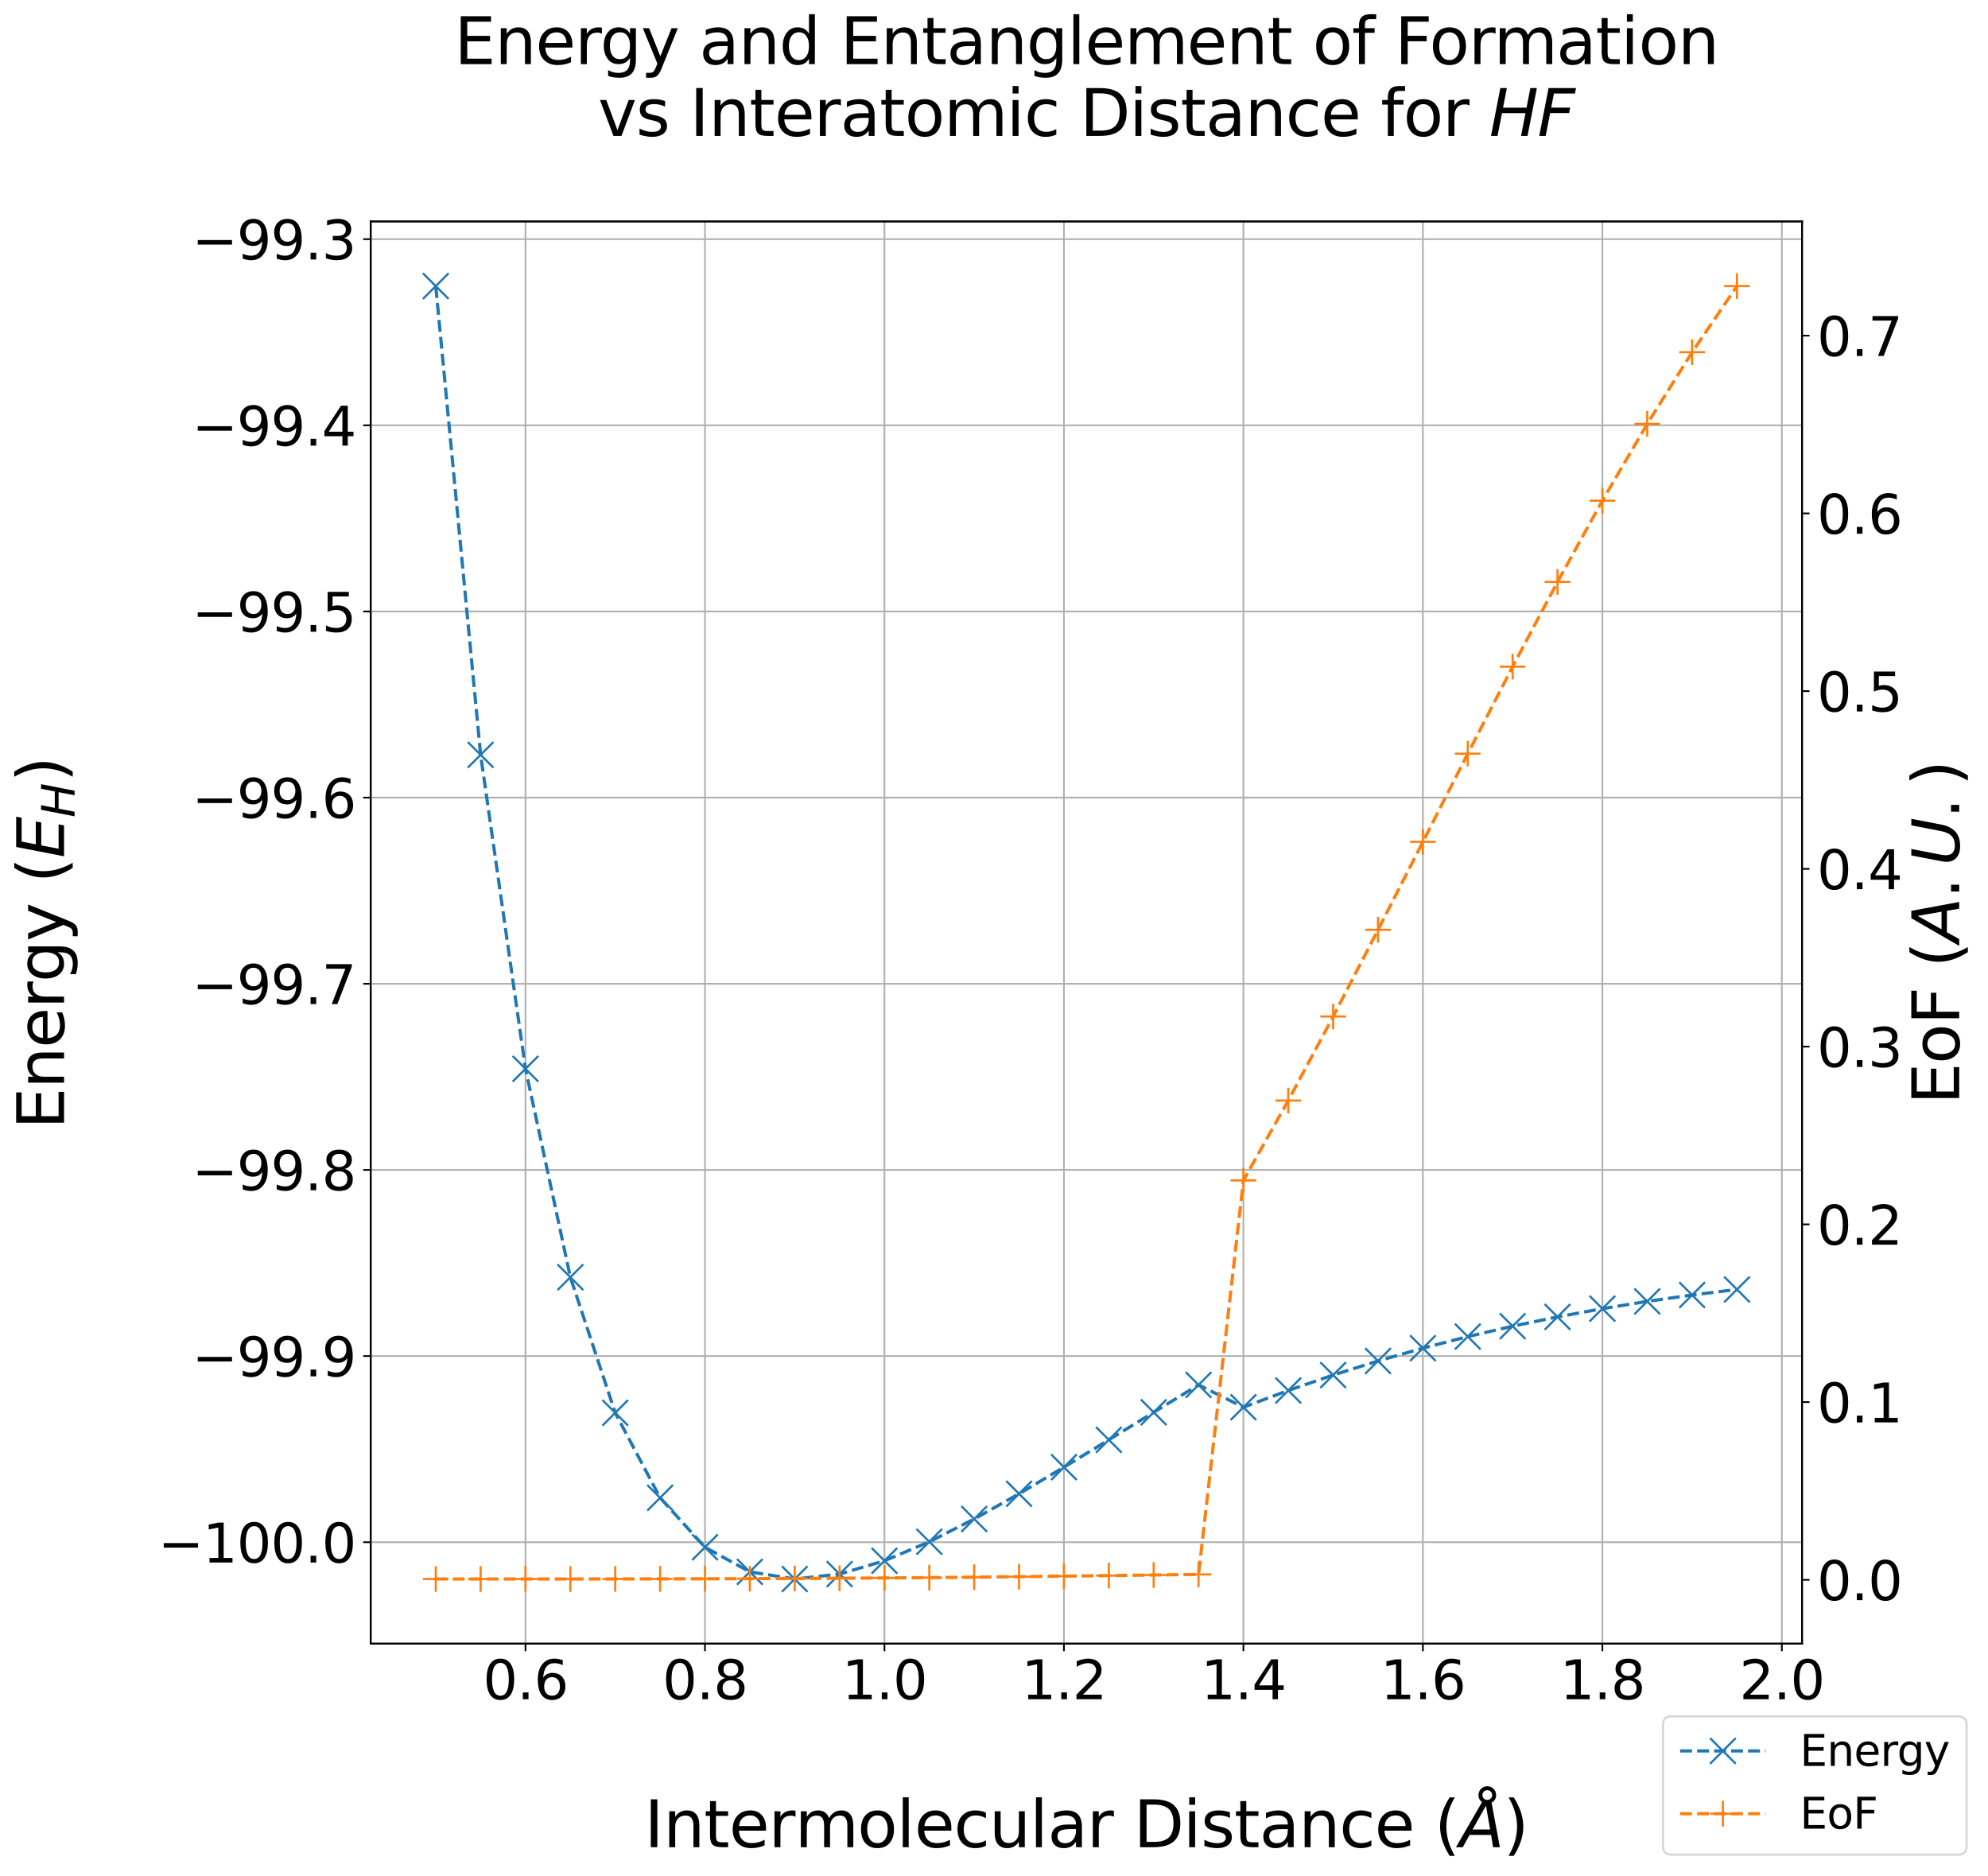 <?xml version="1.0" encoding="utf-8" standalone="no"?>
<!DOCTYPE svg PUBLIC "-//W3C//DTD SVG 1.1//EN"
  "http://www.w3.org/Graphics/SVG/1.1/DTD/svg11.dtd">
<svg xmlns:xlink="http://www.w3.org/1999/xlink" width="930.005pt" height="877.571pt" viewBox="0 0 930.005 877.571" xmlns="http://www.w3.org/2000/svg" version="1.1">
 <defs>
  <style type="text/css">*{stroke-linejoin: round; stroke-linecap: butt}</style>
 </defs>
 <g id="figure_1">
  <g id="patch_1">
   <path d="M 0 877.571 
L 930.005 877.571 
L 930.005 0 
L 0 0 
z
" style="fill: #ffffff"/>
  </g>
  <g id="axes_1">
   <g id="patch_2">
    <path d="M 173.413 768.869 
L 843.013 768.869 
L 843.013 103.589 
L 173.413 103.589 
z
" style="fill: #ffffff"/>
   </g>
   <g id="matplotlib.axis_1">
    <g id="xtick_1">
     <g id="line2d_1">
      <path d="M 245.831 768.869 
L 245.831 103.589 
" clip-path="url(#p798c59fb8d)" style="fill: none; stroke: #b0b0b0; stroke-width: 0.8; stroke-linecap: square"/>
     </g>
     <g id="line2d_2">
      <defs>
       <path id="mf8131228f5" d="M 0 0 
L 0 3.5 
" style="stroke: #000000; stroke-width: 0.8"/>
      </defs>
      <g>
       <use xlink:href="#mf8131228f5" x="245.831" y="768.869" style="stroke: #000000; stroke-width: 0.8"/>
      </g>
     </g>
     <g id="text_1">
      <!-- 0.6 -->
      <g transform="translate(225.952 794.865) scale(0.25 -0.25)">
       <defs>
        <path id="DejaVuSans-30" d="M 2034 4250 
Q 1547 4250 1301 3770 
Q 1056 3291 1056 2328 
Q 1056 1369 1301 889 
Q 1547 409 2034 409 
Q 2525 409 2770 889 
Q 3016 1369 3016 2328 
Q 3016 3291 2770 3770 
Q 2525 4250 2034 4250 
z
M 2034 4750 
Q 2819 4750 3233 4129 
Q 3647 3509 3647 2328 
Q 3647 1150 3233 529 
Q 2819 -91 2034 -91 
Q 1250 -91 836 529 
Q 422 1150 422 2328 
Q 422 3509 836 4129 
Q 1250 4750 2034 4750 
z
" transform="scale(0.016)"/>
        <path id="DejaVuSans-2e" d="M 684 794 
L 1344 794 
L 1344 0 
L 684 0 
L 684 794 
z
" transform="scale(0.016)"/>
        <path id="DejaVuSans-36" d="M 2113 2584 
Q 1688 2584 1439 2293 
Q 1191 2003 1191 1497 
Q 1191 994 1439 701 
Q 1688 409 2113 409 
Q 2538 409 2786 701 
Q 3034 994 3034 1497 
Q 3034 2003 2786 2293 
Q 2538 2584 2113 2584 
z
M 3366 4563 
L 3366 3988 
Q 3128 4100 2886 4159 
Q 2644 4219 2406 4219 
Q 1781 4219 1451 3797 
Q 1122 3375 1075 2522 
Q 1259 2794 1537 2939 
Q 1816 3084 2150 3084 
Q 2853 3084 3261 2657 
Q 3669 2231 3669 1497 
Q 3669 778 3244 343 
Q 2819 -91 2113 -91 
Q 1303 -91 875 529 
Q 447 1150 447 2328 
Q 447 3434 972 4092 
Q 1497 4750 2381 4750 
Q 2619 4750 2861 4703 
Q 3103 4656 3366 4563 
z
" transform="scale(0.016)"/>
       </defs>
       <use xlink:href="#DejaVuSans-30"/>
       <use xlink:href="#DejaVuSans-2e" x="63.623"/>
       <use xlink:href="#DejaVuSans-36" x="95.41"/>
      </g>
     </g>
    </g>
    <g id="xtick_2">
     <g id="line2d_3">
      <path d="M 329.793 768.869 
L 329.793 103.589 
" clip-path="url(#p798c59fb8d)" style="fill: none; stroke: #b0b0b0; stroke-width: 0.8; stroke-linecap: square"/>
     </g>
     <g id="line2d_4">
      <g>
       <use xlink:href="#mf8131228f5" x="329.793" y="768.869" style="stroke: #000000; stroke-width: 0.8"/>
      </g>
     </g>
     <g id="text_2">
      <!-- 0.8 -->
      <g transform="translate(309.914 794.865) scale(0.25 -0.25)">
       <defs>
        <path id="DejaVuSans-38" d="M 2034 2216 
Q 1584 2216 1326 1975 
Q 1069 1734 1069 1313 
Q 1069 891 1326 650 
Q 1584 409 2034 409 
Q 2484 409 2743 651 
Q 3003 894 3003 1313 
Q 3003 1734 2745 1975 
Q 2488 2216 2034 2216 
z
M 1403 2484 
Q 997 2584 770 2862 
Q 544 3141 544 3541 
Q 544 4100 942 4425 
Q 1341 4750 2034 4750 
Q 2731 4750 3128 4425 
Q 3525 4100 3525 3541 
Q 3525 3141 3298 2862 
Q 3072 2584 2669 2484 
Q 3125 2378 3379 2068 
Q 3634 1759 3634 1313 
Q 3634 634 3220 271 
Q 2806 -91 2034 -91 
Q 1263 -91 848 271 
Q 434 634 434 1313 
Q 434 1759 690 2068 
Q 947 2378 1403 2484 
z
M 1172 3481 
Q 1172 3119 1398 2916 
Q 1625 2713 2034 2713 
Q 2441 2713 2670 2916 
Q 2900 3119 2900 3481 
Q 2900 3844 2670 4047 
Q 2441 4250 2034 4250 
Q 1625 4250 1398 4047 
Q 1172 3844 1172 3481 
z
" transform="scale(0.016)"/>
       </defs>
       <use xlink:href="#DejaVuSans-30"/>
       <use xlink:href="#DejaVuSans-2e" x="63.623"/>
       <use xlink:href="#DejaVuSans-38" x="95.41"/>
      </g>
     </g>
    </g>
    <g id="xtick_3">
     <g id="line2d_5">
      <path d="M 413.755 768.869 
L 413.755 103.589 
" clip-path="url(#p798c59fb8d)" style="fill: none; stroke: #b0b0b0; stroke-width: 0.8; stroke-linecap: square"/>
     </g>
     <g id="line2d_6">
      <g>
       <use xlink:href="#mf8131228f5" x="413.755" y="768.869" style="stroke: #000000; stroke-width: 0.8"/>
      </g>
     </g>
     <g id="text_3">
      <!-- 1.0 -->
      <g transform="translate(393.876 794.865) scale(0.25 -0.25)">
       <defs>
        <path id="DejaVuSans-31" d="M 794 531 
L 1825 531 
L 1825 4091 
L 703 3866 
L 703 4441 
L 1819 4666 
L 2450 4666 
L 2450 531 
L 3481 531 
L 3481 0 
L 794 0 
L 794 531 
z
" transform="scale(0.016)"/>
       </defs>
       <use xlink:href="#DejaVuSans-31"/>
       <use xlink:href="#DejaVuSans-2e" x="63.623"/>
       <use xlink:href="#DejaVuSans-30" x="95.41"/>
      </g>
     </g>
    </g>
    <g id="xtick_4">
     <g id="line2d_7">
      <path d="M 497.718 768.869 
L 497.718 103.589 
" clip-path="url(#p798c59fb8d)" style="fill: none; stroke: #b0b0b0; stroke-width: 0.8; stroke-linecap: square"/>
     </g>
     <g id="line2d_8">
      <g>
       <use xlink:href="#mf8131228f5" x="497.718" y="768.869" style="stroke: #000000; stroke-width: 0.8"/>
      </g>
     </g>
     <g id="text_4">
      <!-- 1.2 -->
      <g transform="translate(477.839 794.865) scale(0.25 -0.25)">
       <defs>
        <path id="DejaVuSans-32" d="M 1228 531 
L 3431 531 
L 3431 0 
L 469 0 
L 469 531 
Q 828 903 1448 1529 
Q 2069 2156 2228 2338 
Q 2531 2678 2651 2914 
Q 2772 3150 2772 3378 
Q 2772 3750 2511 3984 
Q 2250 4219 1831 4219 
Q 1534 4219 1204 4116 
Q 875 4013 500 3803 
L 500 4441 
Q 881 4594 1212 4672 
Q 1544 4750 1819 4750 
Q 2544 4750 2975 4387 
Q 3406 4025 3406 3419 
Q 3406 3131 3298 2873 
Q 3191 2616 2906 2266 
Q 2828 2175 2409 1742 
Q 1991 1309 1228 531 
z
" transform="scale(0.016)"/>
       </defs>
       <use xlink:href="#DejaVuSans-31"/>
       <use xlink:href="#DejaVuSans-2e" x="63.623"/>
       <use xlink:href="#DejaVuSans-32" x="95.41"/>
      </g>
     </g>
    </g>
    <g id="xtick_5">
     <g id="line2d_9">
      <path d="M 581.68 768.869 
L 581.68 103.589 
" clip-path="url(#p798c59fb8d)" style="fill: none; stroke: #b0b0b0; stroke-width: 0.8; stroke-linecap: square"/>
     </g>
     <g id="line2d_10">
      <g>
       <use xlink:href="#mf8131228f5" x="581.68" y="768.869" style="stroke: #000000; stroke-width: 0.8"/>
      </g>
     </g>
     <g id="text_5">
      <!-- 1.4 -->
      <g transform="translate(561.801 794.865) scale(0.25 -0.25)">
       <defs>
        <path id="DejaVuSans-34" d="M 2419 4116 
L 825 1625 
L 2419 1625 
L 2419 4116 
z
M 2253 4666 
L 3047 4666 
L 3047 1625 
L 3713 1625 
L 3713 1100 
L 3047 1100 
L 3047 0 
L 2419 0 
L 2419 1100 
L 313 1100 
L 313 1709 
L 2253 4666 
z
" transform="scale(0.016)"/>
       </defs>
       <use xlink:href="#DejaVuSans-31"/>
       <use xlink:href="#DejaVuSans-2e" x="63.623"/>
       <use xlink:href="#DejaVuSans-34" x="95.41"/>
      </g>
     </g>
    </g>
    <g id="xtick_6">
     <g id="line2d_11">
      <path d="M 665.642 768.869 
L 665.642 103.589 
" clip-path="url(#p798c59fb8d)" style="fill: none; stroke: #b0b0b0; stroke-width: 0.8; stroke-linecap: square"/>
     </g>
     <g id="line2d_12">
      <g>
       <use xlink:href="#mf8131228f5" x="665.642" y="768.869" style="stroke: #000000; stroke-width: 0.8"/>
      </g>
     </g>
     <g id="text_6">
      <!-- 1.6 -->
      <g transform="translate(645.764 794.865) scale(0.25 -0.25)">
       <use xlink:href="#DejaVuSans-31"/>
       <use xlink:href="#DejaVuSans-2e" x="63.623"/>
       <use xlink:href="#DejaVuSans-36" x="95.41"/>
      </g>
     </g>
    </g>
    <g id="xtick_7">
     <g id="line2d_13">
      <path d="M 749.605 768.869 
L 749.605 103.589 
" clip-path="url(#p798c59fb8d)" style="fill: none; stroke: #b0b0b0; stroke-width: 0.8; stroke-linecap: square"/>
     </g>
     <g id="line2d_14">
      <g>
       <use xlink:href="#mf8131228f5" x="749.605" y="768.869" style="stroke: #000000; stroke-width: 0.8"/>
      </g>
     </g>
     <g id="text_7">
      <!-- 1.8 -->
      <g transform="translate(729.726 794.865) scale(0.25 -0.25)">
       <use xlink:href="#DejaVuSans-31"/>
       <use xlink:href="#DejaVuSans-2e" x="63.623"/>
       <use xlink:href="#DejaVuSans-38" x="95.41"/>
      </g>
     </g>
    </g>
    <g id="xtick_8">
     <g id="line2d_15">
      <path d="M 833.567 768.869 
L 833.567 103.589 
" clip-path="url(#p798c59fb8d)" style="fill: none; stroke: #b0b0b0; stroke-width: 0.8; stroke-linecap: square"/>
     </g>
     <g id="line2d_16">
      <g>
       <use xlink:href="#mf8131228f5" x="833.567" y="768.869" style="stroke: #000000; stroke-width: 0.8"/>
      </g>
     </g>
     <g id="text_8">
      <!-- 2.0 -->
      <g transform="translate(813.688 794.865) scale(0.25 -0.25)">
       <use xlink:href="#DejaVuSans-32"/>
       <use xlink:href="#DejaVuSans-2e" x="63.623"/>
       <use xlink:href="#DejaVuSans-30" x="95.41"/>
      </g>
     </g>
    </g>
    <g id="text_9">
     <!--  -->
     <g transform="translate(508.213 826.859) scale(0.3 -0.3)"/>
     <!--  Intermolecular Distance ($\AA$)  -->
     <g transform="translate(291.913 864.132) scale(0.3 -0.3)">
      <defs>
       <path id="DejaVuSans-20" transform="scale(0.016)"/>
       <path id="DejaVuSans-49" d="M 628 4666 
L 1259 4666 
L 1259 0 
L 628 0 
L 628 4666 
z
" transform="scale(0.016)"/>
       <path id="DejaVuSans-6e" d="M 3513 2113 
L 3513 0 
L 2938 0 
L 2938 2094 
Q 2938 2591 2744 2837 
Q 2550 3084 2163 3084 
Q 1697 3084 1428 2787 
Q 1159 2491 1159 1978 
L 1159 0 
L 581 0 
L 581 3500 
L 1159 3500 
L 1159 2956 
Q 1366 3272 1645 3428 
Q 1925 3584 2291 3584 
Q 2894 3584 3203 3211 
Q 3513 2838 3513 2113 
z
" transform="scale(0.016)"/>
       <path id="DejaVuSans-74" d="M 1172 4494 
L 1172 3500 
L 2356 3500 
L 2356 3053 
L 1172 3053 
L 1172 1153 
Q 1172 725 1289 603 
Q 1406 481 1766 481 
L 2356 481 
L 2356 0 
L 1766 0 
Q 1100 0 847 248 
Q 594 497 594 1153 
L 594 3053 
L 172 3053 
L 172 3500 
L 594 3500 
L 594 4494 
L 1172 4494 
z
" transform="scale(0.016)"/>
       <path id="DejaVuSans-65" d="M 3597 1894 
L 3597 1613 
L 953 1613 
Q 991 1019 1311 708 
Q 1631 397 2203 397 
Q 2534 397 2845 478 
Q 3156 559 3463 722 
L 3463 178 
Q 3153 47 2828 -22 
Q 2503 -91 2169 -91 
Q 1331 -91 842 396 
Q 353 884 353 1716 
Q 353 2575 817 3079 
Q 1281 3584 2069 3584 
Q 2775 3584 3186 3129 
Q 3597 2675 3597 1894 
z
M 3022 2063 
Q 3016 2534 2758 2815 
Q 2500 3097 2075 3097 
Q 1594 3097 1305 2825 
Q 1016 2553 972 2059 
L 3022 2063 
z
" transform="scale(0.016)"/>
       <path id="DejaVuSans-72" d="M 2631 2963 
Q 2534 3019 2420 3045 
Q 2306 3072 2169 3072 
Q 1681 3072 1420 2755 
Q 1159 2438 1159 1844 
L 1159 0 
L 581 0 
L 581 3500 
L 1159 3500 
L 1159 2956 
Q 1341 3275 1631 3429 
Q 1922 3584 2338 3584 
Q 2397 3584 2469 3576 
Q 2541 3569 2628 3553 
L 2631 2963 
z
" transform="scale(0.016)"/>
       <path id="DejaVuSans-6d" d="M 3328 2828 
Q 3544 3216 3844 3400 
Q 4144 3584 4550 3584 
Q 5097 3584 5394 3201 
Q 5691 2819 5691 2113 
L 5691 0 
L 5113 0 
L 5113 2094 
Q 5113 2597 4934 2840 
Q 4756 3084 4391 3084 
Q 3944 3084 3684 2787 
Q 3425 2491 3425 1978 
L 3425 0 
L 2847 0 
L 2847 2094 
Q 2847 2600 2669 2842 
Q 2491 3084 2119 3084 
Q 1678 3084 1418 2786 
Q 1159 2488 1159 1978 
L 1159 0 
L 581 0 
L 581 3500 
L 1159 3500 
L 1159 2956 
Q 1356 3278 1631 3431 
Q 1906 3584 2284 3584 
Q 2666 3584 2933 3390 
Q 3200 3197 3328 2828 
z
" transform="scale(0.016)"/>
       <path id="DejaVuSans-6f" d="M 1959 3097 
Q 1497 3097 1228 2736 
Q 959 2375 959 1747 
Q 959 1119 1226 758 
Q 1494 397 1959 397 
Q 2419 397 2687 759 
Q 2956 1122 2956 1747 
Q 2956 2369 2687 2733 
Q 2419 3097 1959 3097 
z
M 1959 3584 
Q 2709 3584 3137 3096 
Q 3566 2609 3566 1747 
Q 3566 888 3137 398 
Q 2709 -91 1959 -91 
Q 1206 -91 779 398 
Q 353 888 353 1747 
Q 353 2609 779 3096 
Q 1206 3584 1959 3584 
z
" transform="scale(0.016)"/>
       <path id="DejaVuSans-6c" d="M 603 4863 
L 1178 4863 
L 1178 0 
L 603 0 
L 603 4863 
z
" transform="scale(0.016)"/>
       <path id="DejaVuSans-63" d="M 3122 3366 
L 3122 2828 
Q 2878 2963 2633 3030 
Q 2388 3097 2138 3097 
Q 1578 3097 1268 2742 
Q 959 2388 959 1747 
Q 959 1106 1268 751 
Q 1578 397 2138 397 
Q 2388 397 2633 464 
Q 2878 531 3122 666 
L 3122 134 
Q 2881 22 2623 -34 
Q 2366 -91 2075 -91 
Q 1284 -91 818 406 
Q 353 903 353 1747 
Q 353 2603 823 3093 
Q 1294 3584 2113 3584 
Q 2378 3584 2631 3529 
Q 2884 3475 3122 3366 
z
" transform="scale(0.016)"/>
       <path id="DejaVuSans-75" d="M 544 1381 
L 544 3500 
L 1119 3500 
L 1119 1403 
Q 1119 906 1312 657 
Q 1506 409 1894 409 
Q 2359 409 2629 706 
Q 2900 1003 2900 1516 
L 2900 3500 
L 3475 3500 
L 3475 0 
L 2900 0 
L 2900 538 
Q 2691 219 2414 64 
Q 2138 -91 1772 -91 
Q 1169 -91 856 284 
Q 544 659 544 1381 
z
M 1991 3584 
L 1991 3584 
z
" transform="scale(0.016)"/>
       <path id="DejaVuSans-61" d="M 2194 1759 
Q 1497 1759 1228 1600 
Q 959 1441 959 1056 
Q 959 750 1161 570 
Q 1363 391 1709 391 
Q 2188 391 2477 730 
Q 2766 1069 2766 1631 
L 2766 1759 
L 2194 1759 
z
M 3341 1997 
L 3341 0 
L 2766 0 
L 2766 531 
Q 2569 213 2275 61 
Q 1981 -91 1556 -91 
Q 1019 -91 701 211 
Q 384 513 384 1019 
Q 384 1609 779 1909 
Q 1175 2209 1959 2209 
L 2766 2209 
L 2766 2266 
Q 2766 2663 2505 2880 
Q 2244 3097 1772 3097 
Q 1472 3097 1187 3025 
Q 903 2953 641 2809 
L 641 3341 
Q 956 3463 1253 3523 
Q 1550 3584 1831 3584 
Q 2591 3584 2966 3190 
Q 3341 2797 3341 1997 
z
" transform="scale(0.016)"/>
       <path id="DejaVuSans-44" d="M 1259 4147 
L 1259 519 
L 2022 519 
Q 2988 519 3436 956 
Q 3884 1394 3884 2338 
Q 3884 3275 3436 3711 
Q 2988 4147 2022 4147 
L 1259 4147 
z
M 628 4666 
L 1925 4666 
Q 3281 4666 3915 4102 
Q 4550 3538 4550 2338 
Q 4550 1131 3912 565 
Q 3275 0 1925 0 
L 628 0 
L 628 4666 
z
" transform="scale(0.016)"/>
       <path id="DejaVuSans-69" d="M 603 3500 
L 1178 3500 
L 1178 0 
L 603 0 
L 603 3500 
z
M 603 4863 
L 1178 4863 
L 1178 4134 
L 603 4134 
L 603 4863 
z
" transform="scale(0.016)"/>
       <path id="DejaVuSans-73" d="M 2834 3397 
L 2834 2853 
Q 2591 2978 2328 3040 
Q 2066 3103 1784 3103 
Q 1356 3103 1142 2972 
Q 928 2841 928 2578 
Q 928 2378 1081 2264 
Q 1234 2150 1697 2047 
L 1894 2003 
Q 2506 1872 2764 1633 
Q 3022 1394 3022 966 
Q 3022 478 2636 193 
Q 2250 -91 1575 -91 
Q 1294 -91 989 -36 
Q 684 19 347 128 
L 347 722 
Q 666 556 975 473 
Q 1284 391 1588 391 
Q 1994 391 2212 530 
Q 2431 669 2431 922 
Q 2431 1156 2273 1281 
Q 2116 1406 1581 1522 
L 1381 1569 
Q 847 1681 609 1914 
Q 372 2147 372 2553 
Q 372 3047 722 3315 
Q 1072 3584 1716 3584 
Q 2034 3584 2315 3537 
Q 2597 3491 2834 3397 
z
" transform="scale(0.016)"/>
       <path id="DejaVuSans-28" d="M 1984 4856 
Q 1566 4138 1362 3434 
Q 1159 2731 1159 2009 
Q 1159 1288 1364 580 
Q 1569 -128 1984 -844 
L 1484 -844 
Q 1016 -109 783 600 
Q 550 1309 550 2009 
Q 550 2706 781 3412 
Q 1013 4119 1484 4856 
L 1984 4856 
z
" transform="scale(0.016)"/>
       <path id="DejaVuSans-Oblique-c5" d="M 3188 5081 
Q 3188 5278 3048 5417 
Q 2909 5556 2713 5556 
Q 2513 5556 2377 5420 
Q 2241 5284 2241 5081 
Q 2241 4884 2377 4746 
Q 2513 4609 2713 4609 
Q 2909 4609 3048 4746 
Q 3188 4884 3188 5081 
z
M 2203 4397 
Q 2034 4513 1945 4689 
Q 1856 4866 1856 5081 
Q 1856 5438 2106 5689 
Q 2356 5941 2713 5941 
Q 3069 5941 3320 5689 
Q 3572 5438 3572 5081 
Q 3572 4834 3458 4643 
Q 3344 4453 3128 4341 
L 3938 0 
L 3278 0 
L 3084 1197 
L 984 1197 
L 325 0 
L -341 0 
L 2203 4397 
z
M 2584 4044 
L 1275 1722 
L 2988 1722 
L 2584 4044 
z
" transform="scale(0.016)"/>
       <path id="DejaVuSans-29" d="M 513 4856 
L 1013 4856 
Q 1481 4119 1714 3412 
Q 1947 2706 1947 2009 
Q 1947 1309 1714 600 
Q 1481 -109 1013 -844 
L 513 -844 
Q 928 -128 1133 580 
Q 1338 1288 1338 2009 
Q 1338 2731 1133 3434 
Q 928 4138 513 4856 
z
" transform="scale(0.016)"/>
      </defs>
      <use xlink:href="#DejaVuSans-20" transform="translate(0 0.172)"/>
      <use xlink:href="#DejaVuSans-49" transform="translate(31.787 0.172)"/>
      <use xlink:href="#DejaVuSans-6e" transform="translate(61.279 0.172)"/>
      <use xlink:href="#DejaVuSans-74" transform="translate(124.658 0.172)"/>
      <use xlink:href="#DejaVuSans-65" transform="translate(163.867 0.172)"/>
      <use xlink:href="#DejaVuSans-72" transform="translate(225.391 0.172)"/>
      <use xlink:href="#DejaVuSans-6d" transform="translate(266.504 0.172)"/>
      <use xlink:href="#DejaVuSans-6f" transform="translate(363.916 0.172)"/>
      <use xlink:href="#DejaVuSans-6c" transform="translate(425.098 0.172)"/>
      <use xlink:href="#DejaVuSans-65" transform="translate(452.881 0.172)"/>
      <use xlink:href="#DejaVuSans-63" transform="translate(514.404 0.172)"/>
      <use xlink:href="#DejaVuSans-75" transform="translate(569.385 0.172)"/>
      <use xlink:href="#DejaVuSans-6c" transform="translate(632.764 0.172)"/>
      <use xlink:href="#DejaVuSans-61" transform="translate(660.547 0.172)"/>
      <use xlink:href="#DejaVuSans-72" transform="translate(721.826 0.172)"/>
      <use xlink:href="#DejaVuSans-20" transform="translate(762.939 0.172)"/>
      <use xlink:href="#DejaVuSans-44" transform="translate(794.727 0.172)"/>
      <use xlink:href="#DejaVuSans-69" transform="translate(871.729 0.172)"/>
      <use xlink:href="#DejaVuSans-73" transform="translate(899.512 0.172)"/>
      <use xlink:href="#DejaVuSans-74" transform="translate(951.611 0.172)"/>
      <use xlink:href="#DejaVuSans-61" transform="translate(990.82 0.172)"/>
      <use xlink:href="#DejaVuSans-6e" transform="translate(1052.1 0.172)"/>
      <use xlink:href="#DejaVuSans-63" transform="translate(1115.479 0.172)"/>
      <use xlink:href="#DejaVuSans-65" transform="translate(1170.459 0.172)"/>
      <use xlink:href="#DejaVuSans-20" transform="translate(1231.982 0.172)"/>
      <use xlink:href="#DejaVuSans-28" transform="translate(1263.77 0.172)"/>
      <use xlink:href="#DejaVuSans-Oblique-c5" transform="translate(1302.783 0.172)"/>
      <use xlink:href="#DejaVuSans-29" transform="translate(1371.191 0.172)"/>
      <use xlink:href="#DejaVuSans-20" transform="translate(1410.205 0.172)"/>
     </g>
    </g>
   </g>
   <g id="matplotlib.axis_2">
    <g id="ytick_1">
     <g id="line2d_17">
      <path d="M 173.413 721.412 
L 843.013 721.412 
" clip-path="url(#p798c59fb8d)" style="fill: none; stroke: #b0b0b0; stroke-width: 0.8; stroke-linecap: square"/>
     </g>
     <g id="line2d_18">
      <defs>
       <path id="m3eeb74a358" d="M 0 0 
L -3.5 0 
" style="stroke: #000000; stroke-width: 0.8"/>
      </defs>
      <g>
       <use xlink:href="#m3eeb74a358" x="173.413" y="721.412" style="stroke: #000000; stroke-width: 0.8"/>
      </g>
     </g>
     <g id="text_10">
      <!-- −100.0 -->
      <g transform="translate(73.893 730.91) scale(0.25 -0.25)">
       <defs>
        <path id="DejaVuSans-2212" d="M 678 2272 
L 4684 2272 
L 4684 1741 
L 678 1741 
L 678 2272 
z
" transform="scale(0.016)"/>
       </defs>
       <use xlink:href="#DejaVuSans-2212"/>
       <use xlink:href="#DejaVuSans-31" x="83.789"/>
       <use xlink:href="#DejaVuSans-30" x="147.412"/>
       <use xlink:href="#DejaVuSans-30" x="211.035"/>
       <use xlink:href="#DejaVuSans-2e" x="274.658"/>
       <use xlink:href="#DejaVuSans-30" x="306.445"/>
      </g>
     </g>
    </g>
    <g id="ytick_2">
     <g id="line2d_19">
      <path d="M 173.413 634.335 
L 843.013 634.335 
" clip-path="url(#p798c59fb8d)" style="fill: none; stroke: #b0b0b0; stroke-width: 0.8; stroke-linecap: square"/>
     </g>
     <g id="line2d_20">
      <g>
       <use xlink:href="#m3eeb74a358" x="173.413" y="634.335" style="stroke: #000000; stroke-width: 0.8"/>
      </g>
     </g>
     <g id="text_11">
      <!-- −99.9 -->
      <g transform="translate(89.8 643.834) scale(0.25 -0.25)">
       <defs>
        <path id="DejaVuSans-39" d="M 703 97 
L 703 672 
Q 941 559 1184 500 
Q 1428 441 1663 441 
Q 2288 441 2617 861 
Q 2947 1281 2994 2138 
Q 2813 1869 2534 1725 
Q 2256 1581 1919 1581 
Q 1219 1581 811 2004 
Q 403 2428 403 3163 
Q 403 3881 828 4315 
Q 1253 4750 1959 4750 
Q 2769 4750 3195 4129 
Q 3622 3509 3622 2328 
Q 3622 1225 3098 567 
Q 2575 -91 1691 -91 
Q 1453 -91 1209 -44 
Q 966 3 703 97 
z
M 1959 2075 
Q 2384 2075 2632 2365 
Q 2881 2656 2881 3163 
Q 2881 3666 2632 3958 
Q 2384 4250 1959 4250 
Q 1534 4250 1286 3958 
Q 1038 3666 1038 3163 
Q 1038 2656 1286 2365 
Q 1534 2075 1959 2075 
z
" transform="scale(0.016)"/>
       </defs>
       <use xlink:href="#DejaVuSans-2212"/>
       <use xlink:href="#DejaVuSans-39" x="83.789"/>
       <use xlink:href="#DejaVuSans-39" x="147.412"/>
       <use xlink:href="#DejaVuSans-2e" x="211.035"/>
       <use xlink:href="#DejaVuSans-39" x="242.822"/>
      </g>
     </g>
    </g>
    <g id="ytick_3">
     <g id="line2d_21">
      <path d="M 173.413 547.259 
L 843.013 547.259 
" clip-path="url(#p798c59fb8d)" style="fill: none; stroke: #b0b0b0; stroke-width: 0.8; stroke-linecap: square"/>
     </g>
     <g id="line2d_22">
      <g>
       <use xlink:href="#m3eeb74a358" x="173.413" y="547.259" style="stroke: #000000; stroke-width: 0.8"/>
      </g>
     </g>
     <g id="text_12">
      <!-- −99.8 -->
      <g transform="translate(89.8 556.757) scale(0.25 -0.25)">
       <use xlink:href="#DejaVuSans-2212"/>
       <use xlink:href="#DejaVuSans-39" x="83.789"/>
       <use xlink:href="#DejaVuSans-39" x="147.412"/>
       <use xlink:href="#DejaVuSans-2e" x="211.035"/>
       <use xlink:href="#DejaVuSans-38" x="242.822"/>
      </g>
     </g>
    </g>
    <g id="ytick_4">
     <g id="line2d_23">
      <path d="M 173.413 460.183 
L 843.013 460.183 
" clip-path="url(#p798c59fb8d)" style="fill: none; stroke: #b0b0b0; stroke-width: 0.8; stroke-linecap: square"/>
     </g>
     <g id="line2d_24">
      <g>
       <use xlink:href="#m3eeb74a358" x="173.413" y="460.183" style="stroke: #000000; stroke-width: 0.8"/>
      </g>
     </g>
     <g id="text_13">
      <!-- −99.7 -->
      <g transform="translate(89.8 469.681) scale(0.25 -0.25)">
       <defs>
        <path id="DejaVuSans-37" d="M 525 4666 
L 3525 4666 
L 3525 4397 
L 1831 0 
L 1172 0 
L 2766 4134 
L 525 4134 
L 525 4666 
z
" transform="scale(0.016)"/>
       </defs>
       <use xlink:href="#DejaVuSans-2212"/>
       <use xlink:href="#DejaVuSans-39" x="83.789"/>
       <use xlink:href="#DejaVuSans-39" x="147.412"/>
       <use xlink:href="#DejaVuSans-2e" x="211.035"/>
       <use xlink:href="#DejaVuSans-37" x="242.822"/>
      </g>
     </g>
    </g>
    <g id="ytick_5">
     <g id="line2d_25">
      <path d="M 173.413 373.107 
L 843.013 373.107 
" clip-path="url(#p798c59fb8d)" style="fill: none; stroke: #b0b0b0; stroke-width: 0.8; stroke-linecap: square"/>
     </g>
     <g id="line2d_26">
      <g>
       <use xlink:href="#m3eeb74a358" x="173.413" y="373.107" style="stroke: #000000; stroke-width: 0.8"/>
      </g>
     </g>
     <g id="text_14">
      <!-- −99.6 -->
      <g transform="translate(89.8 382.605) scale(0.25 -0.25)">
       <use xlink:href="#DejaVuSans-2212"/>
       <use xlink:href="#DejaVuSans-39" x="83.789"/>
       <use xlink:href="#DejaVuSans-39" x="147.412"/>
       <use xlink:href="#DejaVuSans-2e" x="211.035"/>
       <use xlink:href="#DejaVuSans-36" x="242.822"/>
      </g>
     </g>
    </g>
    <g id="ytick_6">
     <g id="line2d_27">
      <path d="M 173.413 286.03 
L 843.013 286.03 
" clip-path="url(#p798c59fb8d)" style="fill: none; stroke: #b0b0b0; stroke-width: 0.8; stroke-linecap: square"/>
     </g>
     <g id="line2d_28">
      <g>
       <use xlink:href="#m3eeb74a358" x="173.413" y="286.03" style="stroke: #000000; stroke-width: 0.8"/>
      </g>
     </g>
     <g id="text_15">
      <!-- −99.5 -->
      <g transform="translate(89.8 295.528) scale(0.25 -0.25)">
       <defs>
        <path id="DejaVuSans-35" d="M 691 4666 
L 3169 4666 
L 3169 4134 
L 1269 4134 
L 1269 2991 
Q 1406 3038 1543 3061 
Q 1681 3084 1819 3084 
Q 2600 3084 3056 2656 
Q 3513 2228 3513 1497 
Q 3513 744 3044 326 
Q 2575 -91 1722 -91 
Q 1428 -91 1123 -41 
Q 819 9 494 109 
L 494 744 
Q 775 591 1075 516 
Q 1375 441 1709 441 
Q 2250 441 2565 725 
Q 2881 1009 2881 1497 
Q 2881 1984 2565 2268 
Q 2250 2553 1709 2553 
Q 1456 2553 1204 2497 
Q 953 2441 691 2322 
L 691 4666 
z
" transform="scale(0.016)"/>
       </defs>
       <use xlink:href="#DejaVuSans-2212"/>
       <use xlink:href="#DejaVuSans-39" x="83.789"/>
       <use xlink:href="#DejaVuSans-39" x="147.412"/>
       <use xlink:href="#DejaVuSans-2e" x="211.035"/>
       <use xlink:href="#DejaVuSans-35" x="242.822"/>
      </g>
     </g>
    </g>
    <g id="ytick_7">
     <g id="line2d_29">
      <path d="M 173.413 198.954 
L 843.013 198.954 
" clip-path="url(#p798c59fb8d)" style="fill: none; stroke: #b0b0b0; stroke-width: 0.8; stroke-linecap: square"/>
     </g>
     <g id="line2d_30">
      <g>
       <use xlink:href="#m3eeb74a358" x="173.413" y="198.954" style="stroke: #000000; stroke-width: 0.8"/>
      </g>
     </g>
     <g id="text_16">
      <!-- −99.4 -->
      <g transform="translate(89.8 208.452) scale(0.25 -0.25)">
       <use xlink:href="#DejaVuSans-2212"/>
       <use xlink:href="#DejaVuSans-39" x="83.789"/>
       <use xlink:href="#DejaVuSans-39" x="147.412"/>
       <use xlink:href="#DejaVuSans-2e" x="211.035"/>
       <use xlink:href="#DejaVuSans-34" x="242.822"/>
      </g>
     </g>
    </g>
    <g id="ytick_8">
     <g id="line2d_31">
      <path d="M 173.413 111.878 
L 843.013 111.878 
" clip-path="url(#p798c59fb8d)" style="fill: none; stroke: #b0b0b0; stroke-width: 0.8; stroke-linecap: square"/>
     </g>
     <g id="line2d_32">
      <g>
       <use xlink:href="#m3eeb74a358" x="173.413" y="111.878" style="stroke: #000000; stroke-width: 0.8"/>
      </g>
     </g>
     <g id="text_17">
      <!-- −99.3 -->
      <g transform="translate(89.8 121.376) scale(0.25 -0.25)">
       <defs>
        <path id="DejaVuSans-33" d="M 2597 2516 
Q 3050 2419 3304 2112 
Q 3559 1806 3559 1356 
Q 3559 666 3084 287 
Q 2609 -91 1734 -91 
Q 1441 -91 1130 -33 
Q 819 25 488 141 
L 488 750 
Q 750 597 1062 519 
Q 1375 441 1716 441 
Q 2309 441 2620 675 
Q 2931 909 2931 1356 
Q 2931 1769 2642 2001 
Q 2353 2234 1838 2234 
L 1294 2234 
L 1294 2753 
L 1863 2753 
Q 2328 2753 2575 2939 
Q 2822 3125 2822 3475 
Q 2822 3834 2567 4026 
Q 2313 4219 1838 4219 
Q 1578 4219 1281 4162 
Q 984 4106 628 3988 
L 628 4550 
Q 988 4650 1302 4700 
Q 1616 4750 1894 4750 
Q 2613 4750 3031 4423 
Q 3450 4097 3450 3541 
Q 3450 3153 3228 2886 
Q 3006 2619 2597 2516 
z
" transform="scale(0.016)"/>
       </defs>
       <use xlink:href="#DejaVuSans-2212"/>
       <use xlink:href="#DejaVuSans-39" x="83.789"/>
       <use xlink:href="#DejaVuSans-39" x="147.412"/>
       <use xlink:href="#DejaVuSans-2e" x="211.035"/>
       <use xlink:href="#DejaVuSans-33" x="242.822"/>
      </g>
     </g>
    </g>
    <g id="text_18">
     <!-- Energy ($E_H$)  -->
     <g transform="translate(30 528.179) rotate(-90) scale(0.3 -0.3)">
      <defs>
       <path id="DejaVuSans-45" d="M 628 4666 
L 3578 4666 
L 3578 4134 
L 1259 4134 
L 1259 2753 
L 3481 2753 
L 3481 2222 
L 1259 2222 
L 1259 531 
L 3634 531 
L 3634 0 
L 628 0 
L 628 4666 
z
" transform="scale(0.016)"/>
       <path id="DejaVuSans-67" d="M 2906 1791 
Q 2906 2416 2648 2759 
Q 2391 3103 1925 3103 
Q 1463 3103 1205 2759 
Q 947 2416 947 1791 
Q 947 1169 1205 825 
Q 1463 481 1925 481 
Q 2391 481 2648 825 
Q 2906 1169 2906 1791 
z
M 3481 434 
Q 3481 -459 3084 -895 
Q 2688 -1331 1869 -1331 
Q 1566 -1331 1297 -1286 
Q 1028 -1241 775 -1147 
L 775 -588 
Q 1028 -725 1275 -790 
Q 1522 -856 1778 -856 
Q 2344 -856 2625 -561 
Q 2906 -266 2906 331 
L 2906 616 
Q 2728 306 2450 153 
Q 2172 0 1784 0 
Q 1141 0 747 490 
Q 353 981 353 1791 
Q 353 2603 747 3093 
Q 1141 3584 1784 3584 
Q 2172 3584 2450 3431 
Q 2728 3278 2906 2969 
L 2906 3500 
L 3481 3500 
L 3481 434 
z
" transform="scale(0.016)"/>
       <path id="DejaVuSans-79" d="M 2059 -325 
Q 1816 -950 1584 -1140 
Q 1353 -1331 966 -1331 
L 506 -1331 
L 506 -850 
L 844 -850 
Q 1081 -850 1212 -737 
Q 1344 -625 1503 -206 
L 1606 56 
L 191 3500 
L 800 3500 
L 1894 763 
L 2988 3500 
L 3597 3500 
L 2059 -325 
z
" transform="scale(0.016)"/>
       <path id="DejaVuSans-Oblique-45" d="M 1081 4666 
L 4031 4666 
L 3928 4134 
L 1606 4134 
L 1338 2753 
L 3566 2753 
L 3463 2222 
L 1234 2222 
L 909 531 
L 3284 531 
L 3181 0 
L 172 0 
L 1081 4666 
z
" transform="scale(0.016)"/>
       <path id="DejaVuSans-Oblique-48" d="M 1081 4666 
L 1716 4666 
L 1344 2753 
L 3634 2753 
L 4006 4666 
L 4641 4666 
L 3731 0 
L 3097 0 
L 3531 2222 
L 1241 2222 
L 806 0 
L 172 0 
L 1081 4666 
z
" transform="scale(0.016)"/>
      </defs>
      <use xlink:href="#DejaVuSans-45" transform="translate(0 0.125)"/>
      <use xlink:href="#DejaVuSans-6e" transform="translate(63.184 0.125)"/>
      <use xlink:href="#DejaVuSans-65" transform="translate(126.562 0.125)"/>
      <use xlink:href="#DejaVuSans-72" transform="translate(188.086 0.125)"/>
      <use xlink:href="#DejaVuSans-67" transform="translate(229.199 0.125)"/>
      <use xlink:href="#DejaVuSans-79" transform="translate(292.676 0.125)"/>
      <use xlink:href="#DejaVuSans-20" transform="translate(351.855 0.125)"/>
      <use xlink:href="#DejaVuSans-28" transform="translate(383.643 0.125)"/>
      <use xlink:href="#DejaVuSans-Oblique-45" transform="translate(422.656 0.125)"/>
      <use xlink:href="#DejaVuSans-Oblique-48" transform="translate(485.84 -16.281) scale(0.7)"/>
      <use xlink:href="#DejaVuSans-29" transform="translate(541.211 0.125)"/>
      <use xlink:href="#DejaVuSans-20" transform="translate(580.225 0.125)"/>
     </g>
     <!--  -->
     <g transform="translate(63.654 436.229) rotate(-90) scale(0.3 -0.3)"/>
    </g>
   </g>
   <g id="line2d_33">
    <path d="M 203.849 133.829 
L 224.84 353.103 
L 245.831 499.964 
L 266.821 597.451 
L 287.812 660.89 
L 308.802 700.63 
L 329.793 723.773 
L 350.784 735.275 
L 371.774 738.629 
L 392.765 736.313 
L 413.755 730.086 
L 434.746 721.2 
L 455.736 710.546 
L 476.727 698.762 
L 497.718 686.309 
L 518.708 673.519 
L 539.699 660.635 
L 560.689 647.829 
L 581.68 658.266 
L 602.671 650.436 
L 623.661 643.227 
L 644.652 636.633 
L 665.642 630.64 
L 686.633 625.224 
L 707.624 620.358 
L 728.614 616.014 
L 749.605 612.158 
L 770.595 608.758 
L 791.586 605.777 
L 812.577 603.18 
" clip-path="url(#p798c59fb8d)" style="fill: none; stroke-dasharray: 5.55,2.4; stroke-dashoffset: 0; stroke: #1f77b4; stroke-width: 1.5"/>
    <defs>
     <path id="ma8aa6d9b46" d="M -6 6 
L 6 -6 
M -6 -6 
L 6 6 
" style="stroke: #1f77b4"/>
    </defs>
    <g clip-path="url(#p798c59fb8d)">
     <use xlink:href="#ma8aa6d9b46" x="203.849" y="133.829" style="fill: #1f77b4; stroke: #1f77b4"/>
     <use xlink:href="#ma8aa6d9b46" x="224.84" y="353.103" style="fill: #1f77b4; stroke: #1f77b4"/>
     <use xlink:href="#ma8aa6d9b46" x="245.831" y="499.964" style="fill: #1f77b4; stroke: #1f77b4"/>
     <use xlink:href="#ma8aa6d9b46" x="266.821" y="597.451" style="fill: #1f77b4; stroke: #1f77b4"/>
     <use xlink:href="#ma8aa6d9b46" x="287.812" y="660.89" style="fill: #1f77b4; stroke: #1f77b4"/>
     <use xlink:href="#ma8aa6d9b46" x="308.802" y="700.63" style="fill: #1f77b4; stroke: #1f77b4"/>
     <use xlink:href="#ma8aa6d9b46" x="329.793" y="723.773" style="fill: #1f77b4; stroke: #1f77b4"/>
     <use xlink:href="#ma8aa6d9b46" x="350.784" y="735.275" style="fill: #1f77b4; stroke: #1f77b4"/>
     <use xlink:href="#ma8aa6d9b46" x="371.774" y="738.629" style="fill: #1f77b4; stroke: #1f77b4"/>
     <use xlink:href="#ma8aa6d9b46" x="392.765" y="736.313" style="fill: #1f77b4; stroke: #1f77b4"/>
     <use xlink:href="#ma8aa6d9b46" x="413.755" y="730.086" style="fill: #1f77b4; stroke: #1f77b4"/>
     <use xlink:href="#ma8aa6d9b46" x="434.746" y="721.2" style="fill: #1f77b4; stroke: #1f77b4"/>
     <use xlink:href="#ma8aa6d9b46" x="455.736" y="710.546" style="fill: #1f77b4; stroke: #1f77b4"/>
     <use xlink:href="#ma8aa6d9b46" x="476.727" y="698.762" style="fill: #1f77b4; stroke: #1f77b4"/>
     <use xlink:href="#ma8aa6d9b46" x="497.718" y="686.309" style="fill: #1f77b4; stroke: #1f77b4"/>
     <use xlink:href="#ma8aa6d9b46" x="518.708" y="673.519" style="fill: #1f77b4; stroke: #1f77b4"/>
     <use xlink:href="#ma8aa6d9b46" x="539.699" y="660.635" style="fill: #1f77b4; stroke: #1f77b4"/>
     <use xlink:href="#ma8aa6d9b46" x="560.689" y="647.829" style="fill: #1f77b4; stroke: #1f77b4"/>
     <use xlink:href="#ma8aa6d9b46" x="581.68" y="658.266" style="fill: #1f77b4; stroke: #1f77b4"/>
     <use xlink:href="#ma8aa6d9b46" x="602.671" y="650.436" style="fill: #1f77b4; stroke: #1f77b4"/>
     <use xlink:href="#ma8aa6d9b46" x="623.661" y="643.227" style="fill: #1f77b4; stroke: #1f77b4"/>
     <use xlink:href="#ma8aa6d9b46" x="644.652" y="636.633" style="fill: #1f77b4; stroke: #1f77b4"/>
     <use xlink:href="#ma8aa6d9b46" x="665.642" y="630.64" style="fill: #1f77b4; stroke: #1f77b4"/>
     <use xlink:href="#ma8aa6d9b46" x="686.633" y="625.224" style="fill: #1f77b4; stroke: #1f77b4"/>
     <use xlink:href="#ma8aa6d9b46" x="707.624" y="620.358" style="fill: #1f77b4; stroke: #1f77b4"/>
     <use xlink:href="#ma8aa6d9b46" x="728.614" y="616.014" style="fill: #1f77b4; stroke: #1f77b4"/>
     <use xlink:href="#ma8aa6d9b46" x="749.605" y="612.158" style="fill: #1f77b4; stroke: #1f77b4"/>
     <use xlink:href="#ma8aa6d9b46" x="770.595" y="608.758" style="fill: #1f77b4; stroke: #1f77b4"/>
     <use xlink:href="#ma8aa6d9b46" x="791.586" y="605.777" style="fill: #1f77b4; stroke: #1f77b4"/>
     <use xlink:href="#ma8aa6d9b46" x="812.577" y="603.18" style="fill: #1f77b4; stroke: #1f77b4"/>
    </g>
   </g>
   <g id="patch_3">
    <path d="M 173.413 768.869 
L 173.413 103.589 
" style="fill: none; stroke: #000000; stroke-width: 0.8; stroke-linejoin: miter; stroke-linecap: square"/>
   </g>
   <g id="patch_4">
    <path d="M 843.013 768.869 
L 843.013 103.589 
" style="fill: none; stroke: #000000; stroke-width: 0.8; stroke-linejoin: miter; stroke-linecap: square"/>
   </g>
   <g id="patch_5">
    <path d="M 173.413 768.869 
L 843.013 768.869 
" style="fill: none; stroke: #000000; stroke-width: 0.8; stroke-linejoin: miter; stroke-linecap: square"/>
   </g>
   <g id="patch_6">
    <path d="M 173.413 103.589 
L 843.013 103.589 
" style="fill: none; stroke: #000000; stroke-width: 0.8; stroke-linejoin: miter; stroke-linecap: square"/>
   </g>
   <g id="text_19">
    <!-- Energy and Entanglement of Formation -->
    <g transform="translate(212.535 29.995) scale(0.3 -0.3)">
     <defs>
      <path id="DejaVuSans-64" d="M 2906 2969 
L 2906 4863 
L 3481 4863 
L 3481 0 
L 2906 0 
L 2906 525 
Q 2725 213 2448 61 
Q 2172 -91 1784 -91 
Q 1150 -91 751 415 
Q 353 922 353 1747 
Q 353 2572 751 3078 
Q 1150 3584 1784 3584 
Q 2172 3584 2448 3432 
Q 2725 3281 2906 2969 
z
M 947 1747 
Q 947 1113 1208 752 
Q 1469 391 1925 391 
Q 2381 391 2643 752 
Q 2906 1113 2906 1747 
Q 2906 2381 2643 2742 
Q 2381 3103 1925 3103 
Q 1469 3103 1208 2742 
Q 947 2381 947 1747 
z
" transform="scale(0.016)"/>
      <path id="DejaVuSans-66" d="M 2375 4863 
L 2375 4384 
L 1825 4384 
Q 1516 4384 1395 4259 
Q 1275 4134 1275 3809 
L 1275 3500 
L 2222 3500 
L 2222 3053 
L 1275 3053 
L 1275 0 
L 697 0 
L 697 3053 
L 147 3053 
L 147 3500 
L 697 3500 
L 697 3744 
Q 697 4328 969 4595 
Q 1241 4863 1831 4863 
L 2375 4863 
z
" transform="scale(0.016)"/>
      <path id="DejaVuSans-46" d="M 628 4666 
L 3309 4666 
L 3309 4134 
L 1259 4134 
L 1259 2759 
L 3109 2759 
L 3109 2228 
L 1259 2228 
L 1259 0 
L 628 0 
L 628 4666 
z
" transform="scale(0.016)"/>
     </defs>
     <use xlink:href="#DejaVuSans-45"/>
     <use xlink:href="#DejaVuSans-6e" x="63.184"/>
     <use xlink:href="#DejaVuSans-65" x="126.562"/>
     <use xlink:href="#DejaVuSans-72" x="188.086"/>
     <use xlink:href="#DejaVuSans-67" x="227.449"/>
     <use xlink:href="#DejaVuSans-79" x="290.926"/>
     <use xlink:href="#DejaVuSans-20" x="350.105"/>
     <use xlink:href="#DejaVuSans-61" x="381.893"/>
     <use xlink:href="#DejaVuSans-6e" x="443.172"/>
     <use xlink:href="#DejaVuSans-64" x="506.551"/>
     <use xlink:href="#DejaVuSans-20" x="570.027"/>
     <use xlink:href="#DejaVuSans-45" x="601.814"/>
     <use xlink:href="#DejaVuSans-6e" x="664.998"/>
     <use xlink:href="#DejaVuSans-74" x="728.377"/>
     <use xlink:href="#DejaVuSans-61" x="767.586"/>
     <use xlink:href="#DejaVuSans-6e" x="828.865"/>
     <use xlink:href="#DejaVuSans-67" x="892.244"/>
     <use xlink:href="#DejaVuSans-6c" x="955.721"/>
     <use xlink:href="#DejaVuSans-65" x="983.504"/>
     <use xlink:href="#DejaVuSans-6d" x="1045.027"/>
     <use xlink:href="#DejaVuSans-65" x="1142.439"/>
     <use xlink:href="#DejaVuSans-6e" x="1203.963"/>
     <use xlink:href="#DejaVuSans-74" x="1267.342"/>
     <use xlink:href="#DejaVuSans-20" x="1306.551"/>
     <use xlink:href="#DejaVuSans-6f" x="1338.338"/>
     <use xlink:href="#DejaVuSans-66" x="1399.52"/>
     <use xlink:href="#DejaVuSans-20" x="1434.725"/>
     <use xlink:href="#DejaVuSans-46" x="1466.512"/>
     <use xlink:href="#DejaVuSans-6f" x="1520.406"/>
     <use xlink:href="#DejaVuSans-72" x="1581.588"/>
     <use xlink:href="#DejaVuSans-6d" x="1620.951"/>
     <use xlink:href="#DejaVuSans-61" x="1718.363"/>
     <use xlink:href="#DejaVuSans-74" x="1779.643"/>
     <use xlink:href="#DejaVuSans-69" x="1818.852"/>
     <use xlink:href="#DejaVuSans-6f" x="1846.635"/>
     <use xlink:href="#DejaVuSans-6e" x="1907.816"/>
    </g>
    <!-- vs Interatomic Distance for $HF$ -->
    <g transform="translate(279.763 63.589) scale(0.3 -0.3)">
     <defs>
      <path id="DejaVuSans-76" d="M 191 3500 
L 800 3500 
L 1894 563 
L 2988 3500 
L 3597 3500 
L 2284 0 
L 1503 0 
L 191 3500 
z
" transform="scale(0.016)"/>
      <path id="DejaVuSans-Oblique-46" d="M 1081 4666 
L 3756 4666 
L 3653 4134 
L 1606 4134 
L 1338 2759 
L 3188 2759 
L 3084 2228 
L 1234 2228 
L 800 0 
L 172 0 
L 1081 4666 
z
" transform="scale(0.016)"/>
     </defs>
     <use xlink:href="#DejaVuSans-76" transform="translate(0 0.016)"/>
     <use xlink:href="#DejaVuSans-73" transform="translate(59.18 0.016)"/>
     <use xlink:href="#DejaVuSans-20" transform="translate(111.279 0.016)"/>
     <use xlink:href="#DejaVuSans-49" transform="translate(143.066 0.016)"/>
     <use xlink:href="#DejaVuSans-6e" transform="translate(172.559 0.016)"/>
     <use xlink:href="#DejaVuSans-74" transform="translate(235.938 0.016)"/>
     <use xlink:href="#DejaVuSans-65" transform="translate(275.146 0.016)"/>
     <use xlink:href="#DejaVuSans-72" transform="translate(336.67 0.016)"/>
     <use xlink:href="#DejaVuSans-61" transform="translate(377.783 0.016)"/>
     <use xlink:href="#DejaVuSans-74" transform="translate(439.062 0.016)"/>
     <use xlink:href="#DejaVuSans-6f" transform="translate(478.271 0.016)"/>
     <use xlink:href="#DejaVuSans-6d" transform="translate(539.453 0.016)"/>
     <use xlink:href="#DejaVuSans-69" transform="translate(636.865 0.016)"/>
     <use xlink:href="#DejaVuSans-63" transform="translate(664.648 0.016)"/>
     <use xlink:href="#DejaVuSans-20" transform="translate(719.629 0.016)"/>
     <use xlink:href="#DejaVuSans-44" transform="translate(751.416 0.016)"/>
     <use xlink:href="#DejaVuSans-69" transform="translate(828.418 0.016)"/>
     <use xlink:href="#DejaVuSans-73" transform="translate(856.201 0.016)"/>
     <use xlink:href="#DejaVuSans-74" transform="translate(908.301 0.016)"/>
     <use xlink:href="#DejaVuSans-61" transform="translate(947.51 0.016)"/>
     <use xlink:href="#DejaVuSans-6e" transform="translate(1008.789 0.016)"/>
     <use xlink:href="#DejaVuSans-63" transform="translate(1072.168 0.016)"/>
     <use xlink:href="#DejaVuSans-65" transform="translate(1127.148 0.016)"/>
     <use xlink:href="#DejaVuSans-20" transform="translate(1188.672 0.016)"/>
     <use xlink:href="#DejaVuSans-66" transform="translate(1220.459 0.016)"/>
     <use xlink:href="#DejaVuSans-6f" transform="translate(1255.664 0.016)"/>
     <use xlink:href="#DejaVuSans-72" transform="translate(1316.846 0.016)"/>
     <use xlink:href="#DejaVuSans-20" transform="translate(1357.959 0.016)"/>
     <use xlink:href="#DejaVuSans-Oblique-48" transform="translate(1389.746 0.016)"/>
     <use xlink:href="#DejaVuSans-Oblique-46" transform="translate(1464.941 0.016)"/>
    </g>
   </g>
  </g>
  <g id="axes_2">
   <g id="matplotlib.axis_3">
    <g id="ytick_9">
     <g id="line2d_34">
      <defs>
       <path id="m614ce21cf9" d="M 0 0 
L 3.5 0 
" style="stroke: #000000; stroke-width: 0.8"/>
      </defs>
      <g>
       <use xlink:href="#m614ce21cf9" x="843.013" y="739.012" style="stroke: #000000; stroke-width: 0.8"/>
      </g>
     </g>
     <g id="text_20">
      <!-- 0.0 -->
      <g transform="translate(850.013 748.51) scale(0.25 -0.25)">
       <use xlink:href="#DejaVuSans-30"/>
       <use xlink:href="#DejaVuSans-2e" x="63.623"/>
       <use xlink:href="#DejaVuSans-30" x="95.41"/>
      </g>
     </g>
    </g>
    <g id="ytick_10">
     <g id="line2d_35">
      <g>
       <use xlink:href="#m614ce21cf9" x="843.013" y="655.87" style="stroke: #000000; stroke-width: 0.8"/>
      </g>
     </g>
     <g id="text_21">
      <!-- 0.1 -->
      <g transform="translate(850.013 665.368) scale(0.25 -0.25)">
       <use xlink:href="#DejaVuSans-30"/>
       <use xlink:href="#DejaVuSans-2e" x="63.623"/>
       <use xlink:href="#DejaVuSans-31" x="95.41"/>
      </g>
     </g>
    </g>
    <g id="ytick_11">
     <g id="line2d_36">
      <g>
       <use xlink:href="#m614ce21cf9" x="843.013" y="572.727" style="stroke: #000000; stroke-width: 0.8"/>
      </g>
     </g>
     <g id="text_22">
      <!-- 0.2 -->
      <g transform="translate(850.013 582.225) scale(0.25 -0.25)">
       <use xlink:href="#DejaVuSans-30"/>
       <use xlink:href="#DejaVuSans-2e" x="63.623"/>
       <use xlink:href="#DejaVuSans-32" x="95.41"/>
      </g>
     </g>
    </g>
    <g id="ytick_12">
     <g id="line2d_37">
      <g>
       <use xlink:href="#m614ce21cf9" x="843.013" y="489.585" style="stroke: #000000; stroke-width: 0.8"/>
      </g>
     </g>
     <g id="text_23">
      <!-- 0.3 -->
      <g transform="translate(850.013 499.083) scale(0.25 -0.25)">
       <use xlink:href="#DejaVuSans-30"/>
       <use xlink:href="#DejaVuSans-2e" x="63.623"/>
       <use xlink:href="#DejaVuSans-33" x="95.41"/>
      </g>
     </g>
    </g>
    <g id="ytick_13">
     <g id="line2d_38">
      <g>
       <use xlink:href="#m614ce21cf9" x="843.013" y="406.443" style="stroke: #000000; stroke-width: 0.8"/>
      </g>
     </g>
     <g id="text_24">
      <!-- 0.4 -->
      <g transform="translate(850.013 415.941) scale(0.25 -0.25)">
       <use xlink:href="#DejaVuSans-30"/>
       <use xlink:href="#DejaVuSans-2e" x="63.623"/>
       <use xlink:href="#DejaVuSans-34" x="95.41"/>
      </g>
     </g>
    </g>
    <g id="ytick_14">
     <g id="line2d_39">
      <g>
       <use xlink:href="#m614ce21cf9" x="843.013" y="323.301" style="stroke: #000000; stroke-width: 0.8"/>
      </g>
     </g>
     <g id="text_25">
      <!-- 0.5 -->
      <g transform="translate(850.013 332.799) scale(0.25 -0.25)">
       <use xlink:href="#DejaVuSans-30"/>
       <use xlink:href="#DejaVuSans-2e" x="63.623"/>
       <use xlink:href="#DejaVuSans-35" x="95.41"/>
      </g>
     </g>
    </g>
    <g id="ytick_15">
     <g id="line2d_40">
      <g>
       <use xlink:href="#m614ce21cf9" x="843.013" y="240.159" style="stroke: #000000; stroke-width: 0.8"/>
      </g>
     </g>
     <g id="text_26">
      <!-- 0.6 -->
      <g transform="translate(850.013 249.657) scale(0.25 -0.25)">
       <use xlink:href="#DejaVuSans-30"/>
       <use xlink:href="#DejaVuSans-2e" x="63.623"/>
       <use xlink:href="#DejaVuSans-36" x="95.41"/>
      </g>
     </g>
    </g>
    <g id="ytick_16">
     <g id="line2d_41">
      <g>
       <use xlink:href="#m614ce21cf9" x="843.013" y="157.016" style="stroke: #000000; stroke-width: 0.8"/>
      </g>
     </g>
     <g id="text_27">
      <!-- 0.7 -->
      <g transform="translate(850.013 166.514) scale(0.25 -0.25)">
       <use xlink:href="#DejaVuSans-30"/>
       <use xlink:href="#DejaVuSans-2e" x="63.623"/>
       <use xlink:href="#DejaVuSans-37" x="95.41"/>
      </g>
     </g>
    </g>
    <g id="text_28">
     <!-- EoF ($A.U.$) -->
     <g transform="translate(916.566 516.629) rotate(-90) scale(0.3 -0.3)">
      <defs>
       <path id="DejaVuSans-Oblique-41" d="M 2356 4666 
L 3072 4666 
L 3938 0 
L 3278 0 
L 3084 1197 
L 984 1197 
L 325 0 
L -341 0 
L 2356 4666 
z
M 2584 4044 
L 1275 1722 
L 2988 1722 
L 2584 4044 
z
" transform="scale(0.016)"/>
       <path id="DejaVuSans-Oblique-55" d="M 991 4666 
L 1625 4666 
L 1075 1831 
Q 1041 1641 1027 1517 
Q 1013 1394 1013 1300 
Q 1013 869 1253 645 
Q 1494 422 1959 422 
Q 2563 422 2898 753 
Q 3234 1084 3378 1831 
L 3928 4666 
L 4563 4666 
L 4000 1753 
Q 3816 809 3300 359 
Q 2784 -91 1888 -91 
Q 1188 -91 780 261 
Q 372 613 372 1216 
Q 372 1325 387 1461 
Q 403 1597 434 1753 
L 991 4666 
z
" transform="scale(0.016)"/>
      </defs>
      <use xlink:href="#DejaVuSans-45" transform="translate(0 0.125)"/>
      <use xlink:href="#DejaVuSans-6f" transform="translate(63.184 0.125)"/>
      <use xlink:href="#DejaVuSans-46" transform="translate(124.365 0.125)"/>
      <use xlink:href="#DejaVuSans-20" transform="translate(181.885 0.125)"/>
      <use xlink:href="#DejaVuSans-28" transform="translate(213.672 0.125)"/>
      <use xlink:href="#DejaVuSans-Oblique-41" transform="translate(252.686 0.125)"/>
      <use xlink:href="#DejaVuSans-2e" transform="translate(321.094 0.125)"/>
      <use xlink:href="#DejaVuSans-Oblique-55" transform="translate(372.363 0.125)"/>
      <use xlink:href="#DejaVuSans-2e" transform="translate(445.557 0.125)"/>
      <use xlink:href="#DejaVuSans-29" transform="translate(496.826 0.125)"/>
     </g>
    </g>
   </g>
   <g id="line2d_42">
    <path d="M 203.849 738.625 
L 224.84 738.629 
L 245.831 738.628 
L 266.821 738.621 
L 287.812 738.605 
L 308.802 738.578 
L 329.793 738.535 
L 350.784 738.473 
L 371.774 738.389 
L 392.765 738.277 
L 413.755 738.137 
L 434.746 737.965 
L 455.736 737.764 
L 476.727 737.536 
L 497.718 737.288 
L 518.708 737.026 
L 539.699 736.757 
L 560.689 736.487 
L 581.68 552.164 
L 602.671 514.802 
L 623.661 475.501 
L 644.652 434.948 
L 665.642 393.781 
L 686.633 352.567 
L 707.624 311.85 
L 728.614 272.205 
L 749.605 234.198 
L 770.595 198.281 
L 791.586 164.752 
L 812.577 133.829 
" clip-path="url(#p798c59fb8d)" style="fill: none; stroke-dasharray: 5.55,2.4; stroke-dashoffset: 0; stroke: #ff7f0e; stroke-width: 1.5"/>
    <defs>
     <path id="m233881298b" d="M -6 0 
L 6 0 
M 0 6 
L 0 -6 
" style="stroke: #ff7f0e"/>
    </defs>
    <g clip-path="url(#p798c59fb8d)">
     <use xlink:href="#m233881298b" x="203.849" y="738.625" style="fill: #ff7f0e; stroke: #ff7f0e"/>
     <use xlink:href="#m233881298b" x="224.84" y="738.629" style="fill: #ff7f0e; stroke: #ff7f0e"/>
     <use xlink:href="#m233881298b" x="245.831" y="738.628" style="fill: #ff7f0e; stroke: #ff7f0e"/>
     <use xlink:href="#m233881298b" x="266.821" y="738.621" style="fill: #ff7f0e; stroke: #ff7f0e"/>
     <use xlink:href="#m233881298b" x="287.812" y="738.605" style="fill: #ff7f0e; stroke: #ff7f0e"/>
     <use xlink:href="#m233881298b" x="308.802" y="738.578" style="fill: #ff7f0e; stroke: #ff7f0e"/>
     <use xlink:href="#m233881298b" x="329.793" y="738.535" style="fill: #ff7f0e; stroke: #ff7f0e"/>
     <use xlink:href="#m233881298b" x="350.784" y="738.473" style="fill: #ff7f0e; stroke: #ff7f0e"/>
     <use xlink:href="#m233881298b" x="371.774" y="738.389" style="fill: #ff7f0e; stroke: #ff7f0e"/>
     <use xlink:href="#m233881298b" x="392.765" y="738.277" style="fill: #ff7f0e; stroke: #ff7f0e"/>
     <use xlink:href="#m233881298b" x="413.755" y="738.137" style="fill: #ff7f0e; stroke: #ff7f0e"/>
     <use xlink:href="#m233881298b" x="434.746" y="737.965" style="fill: #ff7f0e; stroke: #ff7f0e"/>
     <use xlink:href="#m233881298b" x="455.736" y="737.764" style="fill: #ff7f0e; stroke: #ff7f0e"/>
     <use xlink:href="#m233881298b" x="476.727" y="737.536" style="fill: #ff7f0e; stroke: #ff7f0e"/>
     <use xlink:href="#m233881298b" x="497.718" y="737.288" style="fill: #ff7f0e; stroke: #ff7f0e"/>
     <use xlink:href="#m233881298b" x="518.708" y="737.026" style="fill: #ff7f0e; stroke: #ff7f0e"/>
     <use xlink:href="#m233881298b" x="539.699" y="736.757" style="fill: #ff7f0e; stroke: #ff7f0e"/>
     <use xlink:href="#m233881298b" x="560.689" y="736.487" style="fill: #ff7f0e; stroke: #ff7f0e"/>
     <use xlink:href="#m233881298b" x="581.68" y="552.164" style="fill: #ff7f0e; stroke: #ff7f0e"/>
     <use xlink:href="#m233881298b" x="602.671" y="514.802" style="fill: #ff7f0e; stroke: #ff7f0e"/>
     <use xlink:href="#m233881298b" x="623.661" y="475.501" style="fill: #ff7f0e; stroke: #ff7f0e"/>
     <use xlink:href="#m233881298b" x="644.652" y="434.948" style="fill: #ff7f0e; stroke: #ff7f0e"/>
     <use xlink:href="#m233881298b" x="665.642" y="393.781" style="fill: #ff7f0e; stroke: #ff7f0e"/>
     <use xlink:href="#m233881298b" x="686.633" y="352.567" style="fill: #ff7f0e; stroke: #ff7f0e"/>
     <use xlink:href="#m233881298b" x="707.624" y="311.85" style="fill: #ff7f0e; stroke: #ff7f0e"/>
     <use xlink:href="#m233881298b" x="728.614" y="272.205" style="fill: #ff7f0e; stroke: #ff7f0e"/>
     <use xlink:href="#m233881298b" x="749.605" y="234.198" style="fill: #ff7f0e; stroke: #ff7f0e"/>
     <use xlink:href="#m233881298b" x="770.595" y="198.281" style="fill: #ff7f0e; stroke: #ff7f0e"/>
     <use xlink:href="#m233881298b" x="791.586" y="164.752" style="fill: #ff7f0e; stroke: #ff7f0e"/>
     <use xlink:href="#m233881298b" x="812.577" y="133.829" style="fill: #ff7f0e; stroke: #ff7f0e"/>
    </g>
   </g>
   <g id="patch_7">
    <path d="M 173.413 768.869 
L 173.413 103.589 
" style="fill: none; stroke: #000000; stroke-width: 0.8; stroke-linejoin: miter; stroke-linecap: square"/>
   </g>
   <g id="patch_8">
    <path d="M 843.013 768.869 
L 843.013 103.589 
" style="fill: none; stroke: #000000; stroke-width: 0.8; stroke-linejoin: miter; stroke-linecap: square"/>
   </g>
   <g id="patch_9">
    <path d="M 173.413 768.869 
L 843.013 768.869 
" style="fill: none; stroke: #000000; stroke-width: 0.8; stroke-linejoin: miter; stroke-linecap: square"/>
   </g>
   <g id="patch_10">
    <path d="M 173.413 103.589 
L 843.013 103.589 
" style="fill: none; stroke: #000000; stroke-width: 0.8; stroke-linejoin: miter; stroke-linecap: square"/>
   </g>
  </g>
  <g id="legend_1">
   <g id="patch_11">
    <path d="M 781.98 867.571 
L 916.005 867.571 
Q 920.005 867.571 920.005 863.571 
L 920.005 806.858 
Q 920.005 802.858 916.005 802.858 
L 781.98 802.858 
Q 777.98 802.858 777.98 806.858 
L 777.98 863.571 
Q 777.98 867.571 781.98 867.571 
z
" style="fill: #ffffff; opacity: 0.8; stroke: #cccccc; stroke-linejoin: miter"/>
   </g>
   <g id="line2d_43">
    <path d="M 785.98 819.055 
L 805.98 819.055 
L 825.98 819.055 
" style="fill: none; stroke-dasharray: 5.55,2.4; stroke-dashoffset: 0; stroke: #1f77b4; stroke-width: 1.5"/>
    <g>
     <use xlink:href="#ma8aa6d9b46" x="805.98" y="819.055" style="fill: #1f77b4; stroke: #1f77b4"/>
    </g>
   </g>
   <g id="text_29">
    <!-- Energy -->
    <g transform="translate(841.98 826.055) scale(0.2 -0.2)">
     <use xlink:href="#DejaVuSans-45"/>
     <use xlink:href="#DejaVuSans-6e" x="63.184"/>
     <use xlink:href="#DejaVuSans-65" x="126.562"/>
     <use xlink:href="#DejaVuSans-72" x="188.086"/>
     <use xlink:href="#DejaVuSans-67" x="227.449"/>
     <use xlink:href="#DejaVuSans-79" x="290.926"/>
    </g>
   </g>
   <g id="line2d_44">
    <path d="M 785.98 848.411 
L 805.98 848.411 
L 825.98 848.411 
" style="fill: none; stroke-dasharray: 5.55,2.4; stroke-dashoffset: 0; stroke: #ff7f0e; stroke-width: 1.5"/>
    <g>
     <use xlink:href="#m233881298b" x="805.98" y="848.411" style="fill: #ff7f0e; stroke: #ff7f0e"/>
    </g>
   </g>
   <g id="text_30">
    <!-- EoF -->
    <g transform="translate(841.98 855.411) scale(0.2 -0.2)">
     <use xlink:href="#DejaVuSans-45"/>
     <use xlink:href="#DejaVuSans-6f" x="63.184"/>
     <use xlink:href="#DejaVuSans-46" x="124.365"/>
    </g>
   </g>
  </g>
 </g>
 <defs>
  <clipPath id="p798c59fb8d">
   <rect x="173.413" y="103.589" width="669.6" height="665.28"/>
  </clipPath>
 </defs>
</svg>
